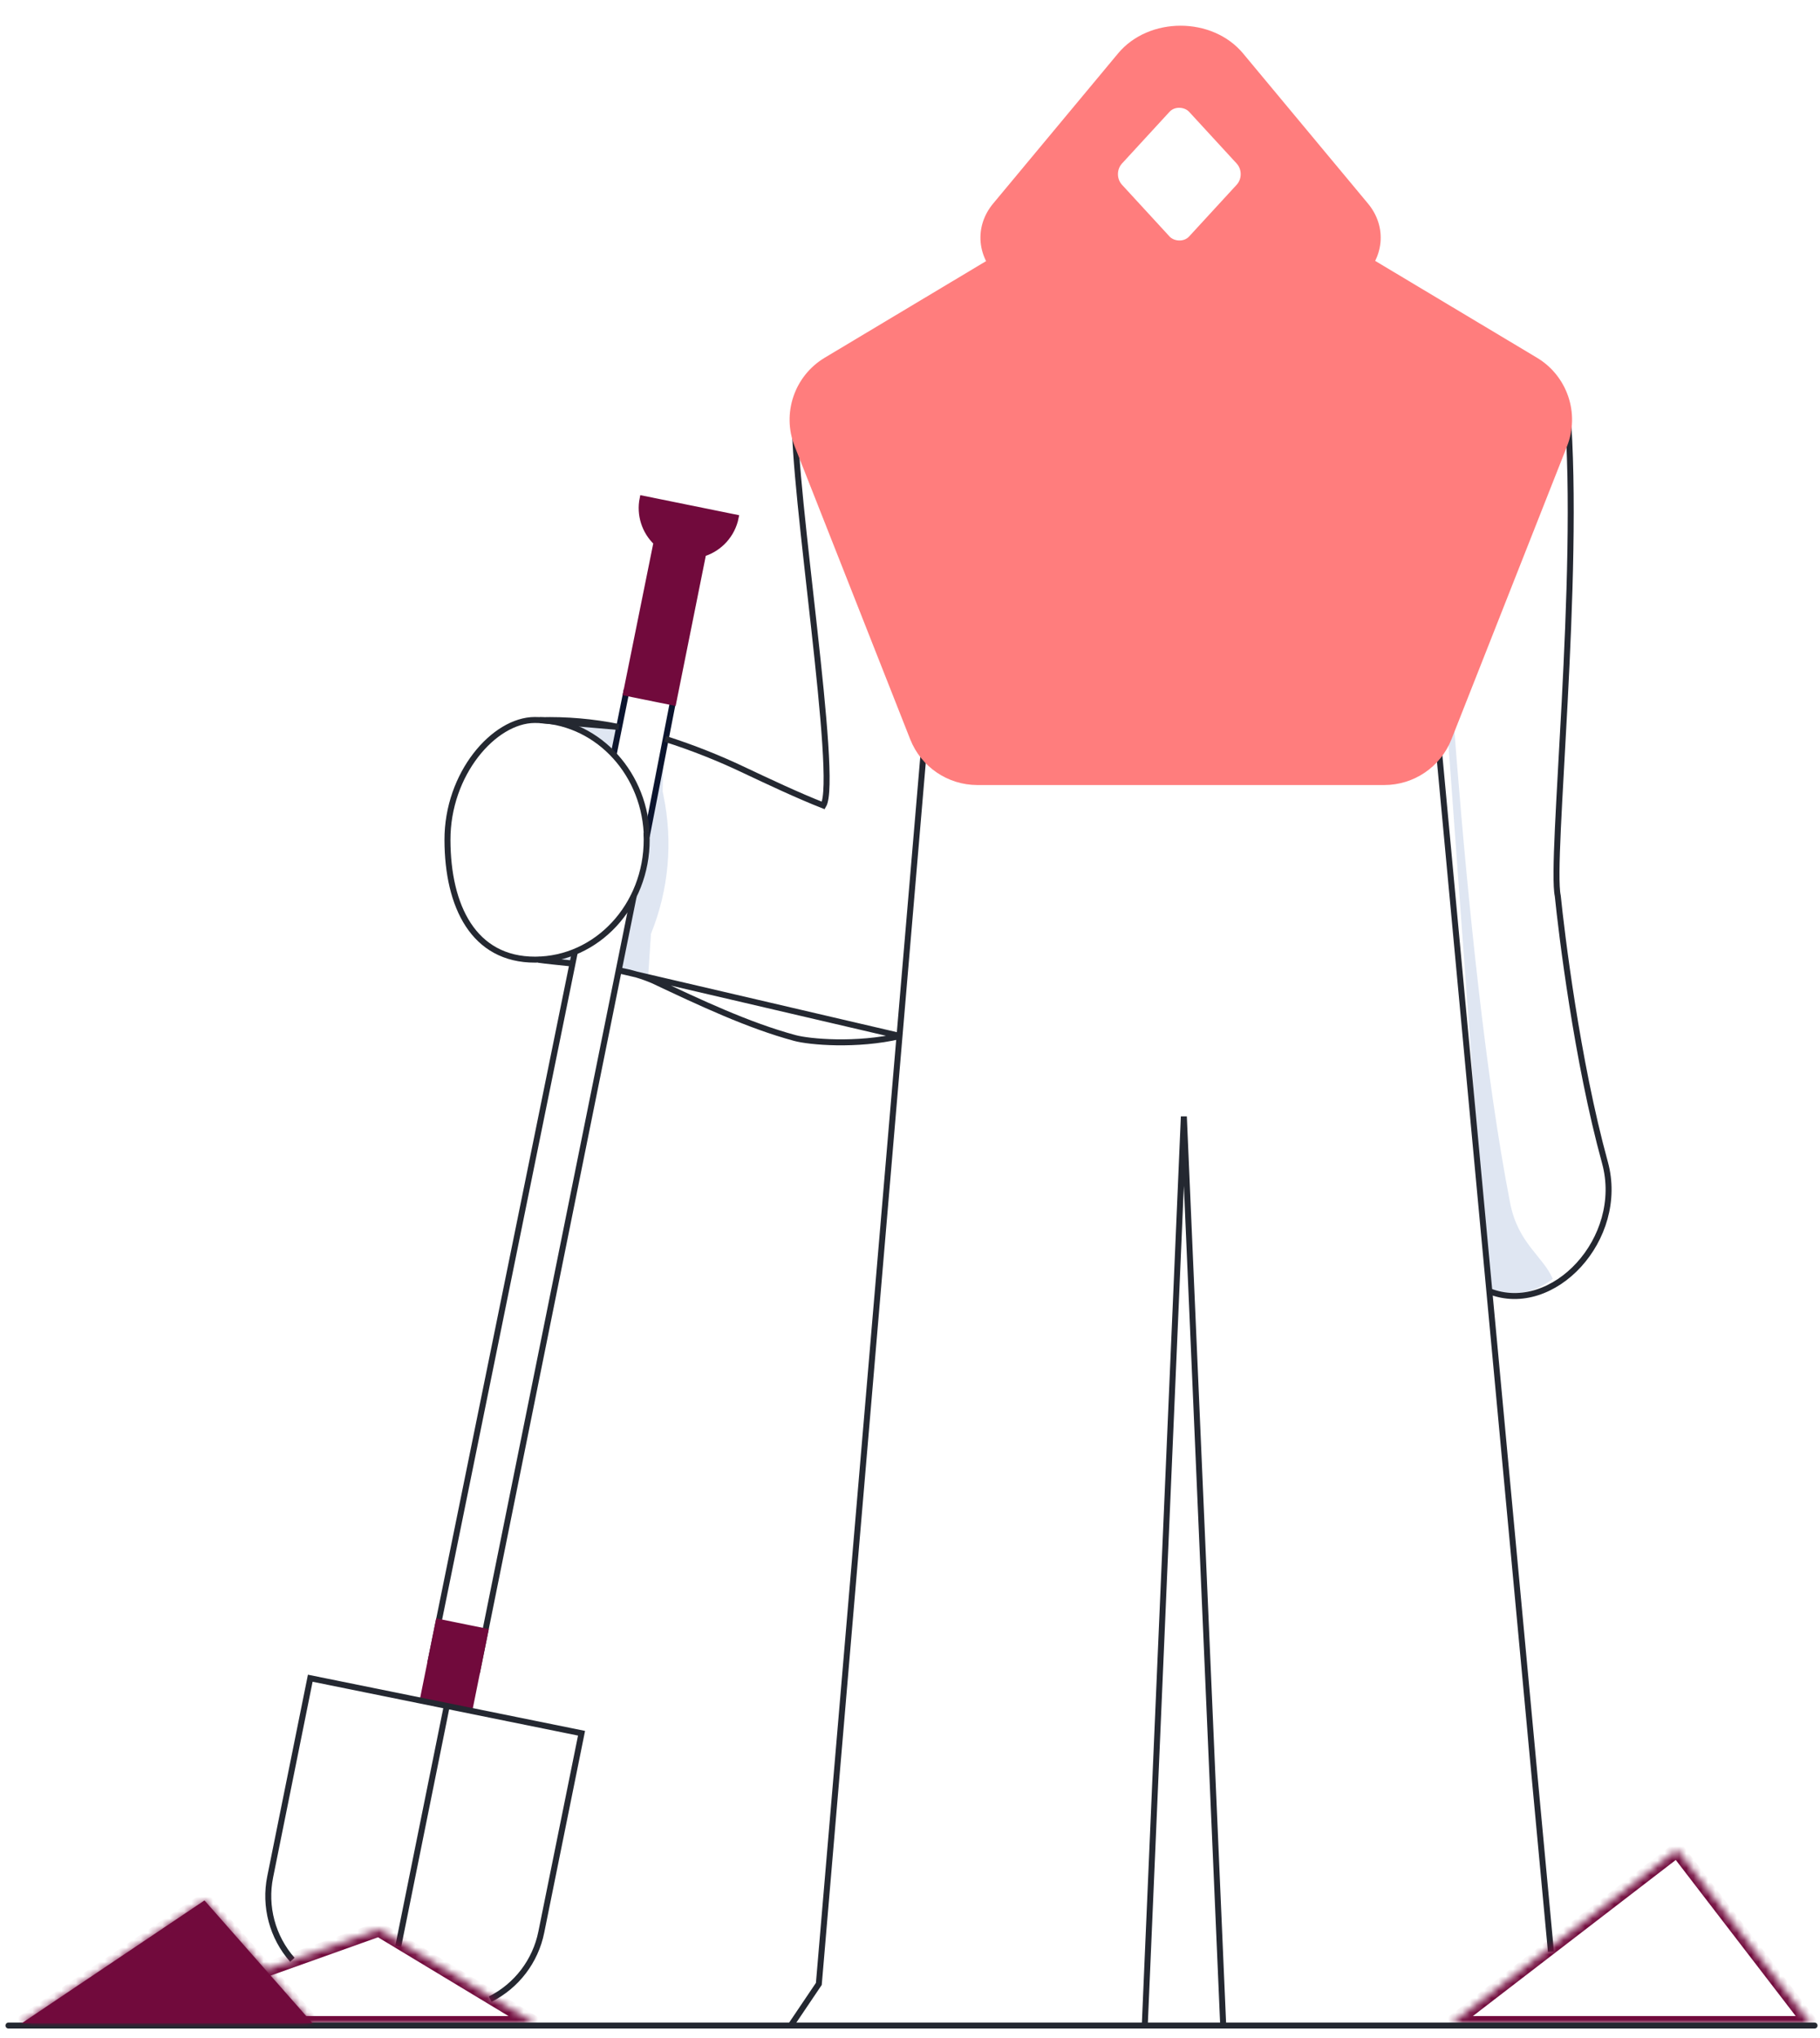 <svg width="252" height="282" viewBox="0 0 252 282" fill="none" xmlns="http://www.w3.org/2000/svg">
<g clip-path="url(#clip0_473_66)">
<path fill-rule="evenodd" clip-rule="evenodd" d="M84.957 104.468L85.879 100.648C85.879 100.648 84.103 99.587 77.947 99.646C78.082 99.646 77.415 99.681 77.481 100.069C80.053 100.837 83.119 102.515 84.957 104.468Z" fill="#DFE6F2"/>
<path fill-rule="evenodd" clip-rule="evenodd" d="M83.167 129.648L83.134 129.671L83.167 129.648Z" fill="#DFE6F2"/>
<path fill-rule="evenodd" clip-rule="evenodd" d="M79.295 133.248L79.598 131.747C78.584 132.165 77.525 132.468 76.443 132.648C76.471 132.887 76.519 133.022 76.584 133.031C77.458 133.056 78.329 133.154 79.188 133.323" fill="#DFE6F2"/>
<path fill-rule="evenodd" clip-rule="evenodd" d="M79.608 131.719C80.871 131.2 82.057 130.511 83.134 129.672L79.608 131.719Z" fill="#4070F4"/>
<path fill-rule="evenodd" clip-rule="evenodd" d="M87.207 124.997L83.166 129.648C84.796 128.369 86.167 126.79 87.207 124.997Z" fill="#4070F4"/>
<path fill-rule="evenodd" clip-rule="evenodd" d="M91.866 110.094L91.749 109.515L91.867 103.856L89.715 114.919L89.434 114.307C89.502 114.928 89.538 115.551 89.542 116.176C89.56 119.268 88.753 122.307 87.206 124.982L87.671 124.476C87.671 124.476 85.647 134.473 85.651 134.473C87.929 134.934 89.73 135.308 89.73 135.308L90.134 129.231C92.594 123.166 93.197 116.504 91.866 110.094Z" fill="#DFE6F2"/>
<path d="M84.957 104.464L86.77 95.477" stroke="#0C152E" stroke-width="0.827"/>
<path d="M87.745 124.004L66.121 231.058L59.652 229.748L79.599 131.723" stroke="#242831" stroke-width="0.827"/>
<path d="M93.335 96.323L89.541 115.803" stroke="#0C152E" stroke-width="0.827"/>
<path fill-rule="evenodd" clip-rule="evenodd" d="M60.72 224.455L67.194 225.768L65.028 236.495L58.554 235.183L60.72 224.455Z" fill="#710A3C"/>
<path fill-rule="evenodd" clip-rule="evenodd" d="M60.72 224.455L67.194 225.768L65.028 236.495L58.554 235.183L60.72 224.455Z" stroke="#710A3C" stroke-width="0.827"/>
<path fill-rule="evenodd" clip-rule="evenodd" d="M209.087 166.442C202.353 131.852 199.391 70.322 199.391 70.315L212.819 70.267L212.676 68L198 68.053V68.101L198.162 70.32L206.037 178.145C209.075 179.686 212.255 179.05 215 176.985C213.653 173.842 210.168 172.083 209.087 166.442Z" fill="#DFE6F2"/>
<path d="M217 56.5C218.879 79.753 214.619 119.063 215.692 123.986C216.201 129.013 218.34 146.779 222.223 160.886C225.111 171.407 215.034 182.174 206.213 178.689" stroke="#242831" stroke-width="0.827"/>
<path d="M158.509 280.245L163.918 154.512L169.363 280.215" stroke="#242831" stroke-width="0.827"/>
<path d="M214.743 270.087L198.091 91.599L162.856 91.697L128.94 91.793L113.378 274.55L109.443 280.384" stroke="#242831" stroke-width="0.827"/>
<path d="M92.111 102.256C95.897 103.464 99.596 104.931 103.183 106.646C106.214 108.078 110.539 110.116 113.999 111.471C116.196 107.853 109.733 67.647 110.069 57.5M124.64 143.373C118.58 144.792 112.048 144.189 110.069 143.652C103.603 141.909 96.901 138.745 90.423 135.689C88.913 135.045 87.334 134.578 85.717 134.3L124.64 143.373ZM79.24 133.342C77.215 133.123 75.507 132.968 74.574 132.822L79.24 133.342ZM74.78 99.669C78.437 99.568 82.093 99.883 85.679 100.611L74.78 99.669Z" stroke="#242831" stroke-width="0.827"/>
<path d="M40.48 271.216C37.717 268.082 36.58 263.832 37.411 259.733L42.96 232.249L80.521 239.863L74.95 267.381C74.142 271.403 71.529 274.828 67.867 276.663" stroke="#242831" stroke-width="0.827"/>
<path fill-rule="evenodd" clip-rule="evenodd" d="M101.863 71.624L88.977 69.01C88.529 71.23 89.255 73.524 90.897 75.081L86.691 95.888L93.225 97.21L97.366 76.605C99.661 75.893 101.386 73.984 101.863 71.624Z" fill="#710A3C"/>
<path fill-rule="evenodd" clip-rule="evenodd" d="M101.863 71.624L88.977 69.01C88.529 71.23 89.255 73.524 90.897 75.081L86.691 95.888L93.225 97.21L97.366 76.605C99.661 75.893 101.386 73.984 101.863 71.624Z" stroke="#710A3C" stroke-width="0.827"/>
<path d="M61.858 236.098L55.141 269.348" stroke="#242831" stroke-width="0.827"/>
<path d="M89.516 115.241C89.517 115.559 89.541 115.873 89.542 116.176C89.568 125.335 82.657 132.78 74.108 132.805C65.558 132.828 61.982 125.413 61.956 116.253C61.931 107.094 68.398 99.655 74.037 99.639C82.289 99.616 89.054 106.513 89.54 115.227" stroke="#242831" stroke-width="0.827"/>
<path d="M158.366 23.075C161.527 21.184 165.473 21.184 168.634 23.075L212.805 49.503C217.006 52.017 218.77 57.201 216.973 61.755L200.971 102.313C199.464 106.132 195.775 108.642 191.669 108.642H135.331C131.225 108.642 127.536 106.132 126.029 102.313L110.027 61.755C108.23 57.201 109.994 52.017 114.195 49.503L158.366 23.075Z" fill="#FF7D7D"/>
<g filter="url(#filter0_di_473_66)">
<path d="M138.476 37.599C135.248 34.798 134.841 30.378 137.514 27.168L154.804 6.399C159.068 1.278 167.857 1.278 172.121 6.399L189.411 27.168C192.085 30.378 191.677 34.798 188.449 37.599C174.649 49.574 152.276 49.574 138.476 37.599Z" fill="#FF7D7D"/>
</g>
<rect width="13.724" height="13.724" rx="2" transform="matrix(0.677 -0.736 0.677 0.736 154 24.1)" fill="white"/>
<mask id="path-25-inside-1_473_66" fill="white">
<path fill-rule="evenodd" clip-rule="evenodd" d="M16 280H74L52.45 267L16 280Z"/>
</mask>
<path d="M16 280L15.664 279.058L16 281V280ZM74 280V281H77.594L74.516 279.144L74 280ZM52.45 267L52.966 266.144L52.56 265.899L52.114 266.058L52.45 267ZM16 281H74V279H16V281ZM51.933 267.856L73.484 280.856L74.516 279.144L52.966 266.144L51.933 267.856ZM16.336 280.942L52.785 267.942L52.114 266.058L15.664 279.058L16.336 280.942Z" fill="#710A3C" mask="url(#path-25-inside-1_473_66)"/>
<mask id="path-27-inside-2_473_66" fill="white">
<path fill-rule="evenodd" clip-rule="evenodd" d="M201 280H250.666L232.212 256L201 280Z"/>
</mask>
<path d="M201 280L200.39 279.207L198.059 281H201V280ZM250.666 280V281H252.696L251.458 279.39L250.666 280ZM232.212 256L233.005 255.39L232.395 254.598L231.602 255.207L232.212 256ZM201 281H250.666V279H201V281ZM231.419 256.61L249.873 280.609L251.458 279.39L233.005 255.39L231.419 256.61ZM201.61 280.792L232.821 256.793L231.602 255.207L200.39 279.207L201.61 280.792Z" fill="#710A3C" mask="url(#path-27-inside-2_473_66)"/>
<path d="M1.171 280.317H251.246" stroke="#242831" stroke-width="0.827" stroke-linecap="round" stroke-linejoin="round"/>
<mask id="path-30-inside-3_473_66" fill="white">
<path fill-rule="evenodd" clip-rule="evenodd" d="M3.001 280H43.279L28.313 263L3.001 280Z"/>
</mask>
<path fill-rule="evenodd" clip-rule="evenodd" d="M3.001 280H43.279L28.313 263L3.001 280Z" fill="#710A3C"/>
<path d="M3.001 280L2.443 279.17L-0.282 281H3.001V280ZM43.279 280V281H45.491L44.029 279.339L43.279 280ZM28.313 263L29.064 262.339L28.484 261.681L27.756 262.17L28.313 263ZM3.001 281H43.279V279H3.001V281ZM27.562 263.661L42.528 280.661L44.029 279.339L29.064 262.339L27.562 263.661ZM3.559 280.83L28.871 263.83L27.756 262.17L2.443 279.17L3.559 280.83Z" fill="#710A3C" mask="url(#path-30-inside-3_473_66)"/>
</g>
<defs>
<filter id="filter0_di_473_66" x="135.752" y="2.559" width="55.421" height="50.022" filterUnits="userSpaceOnUse" color-interpolation-filters="sRGB">
<feFlood flood-opacity="0" result="BackgroundImageFix"/>
<feColorMatrix in="SourceAlpha" type="matrix" values="0 0 0 0 0 0 0 0 0 0 0 0 0 0 0 0 0 0 127 0" result="hardAlpha"/>
<feOffset dy="6"/>
<feComposite in2="hardAlpha" operator="out"/>
<feColorMatrix type="matrix" values="0 0 0 0 0.322 0 0 0 0 0.051 0 0 0 0 0.196 0 0 0 1 0"/>
<feBlend mode="normal" in2="BackgroundImageFix" result="effect1_dropShadow_473_66"/>
<feBlend mode="normal" in="SourceGraphic" in2="effect1_dropShadow_473_66" result="shape"/>
<feColorMatrix in="SourceAlpha" type="matrix" values="0 0 0 0 0 0 0 0 0 0 0 0 0 0 0 0 0 0 127 0" result="hardAlpha"/>
<feOffset dy="-5"/>
<feComposite in2="hardAlpha" operator="arithmetic" k2="-1" k3="1"/>
<feColorMatrix type="matrix" values="0 0 0 0 1 0 0 0 0 1 0 0 0 0 1 0 0 0 1 0"/>
<feBlend mode="normal" in2="shape" result="effect2_innerShadow_473_66"/>
</filter>
<clipPath id="clip0_473_66">
<rect width="252" height="282" fill="white"/>
</clipPath>
</defs>
</svg>
